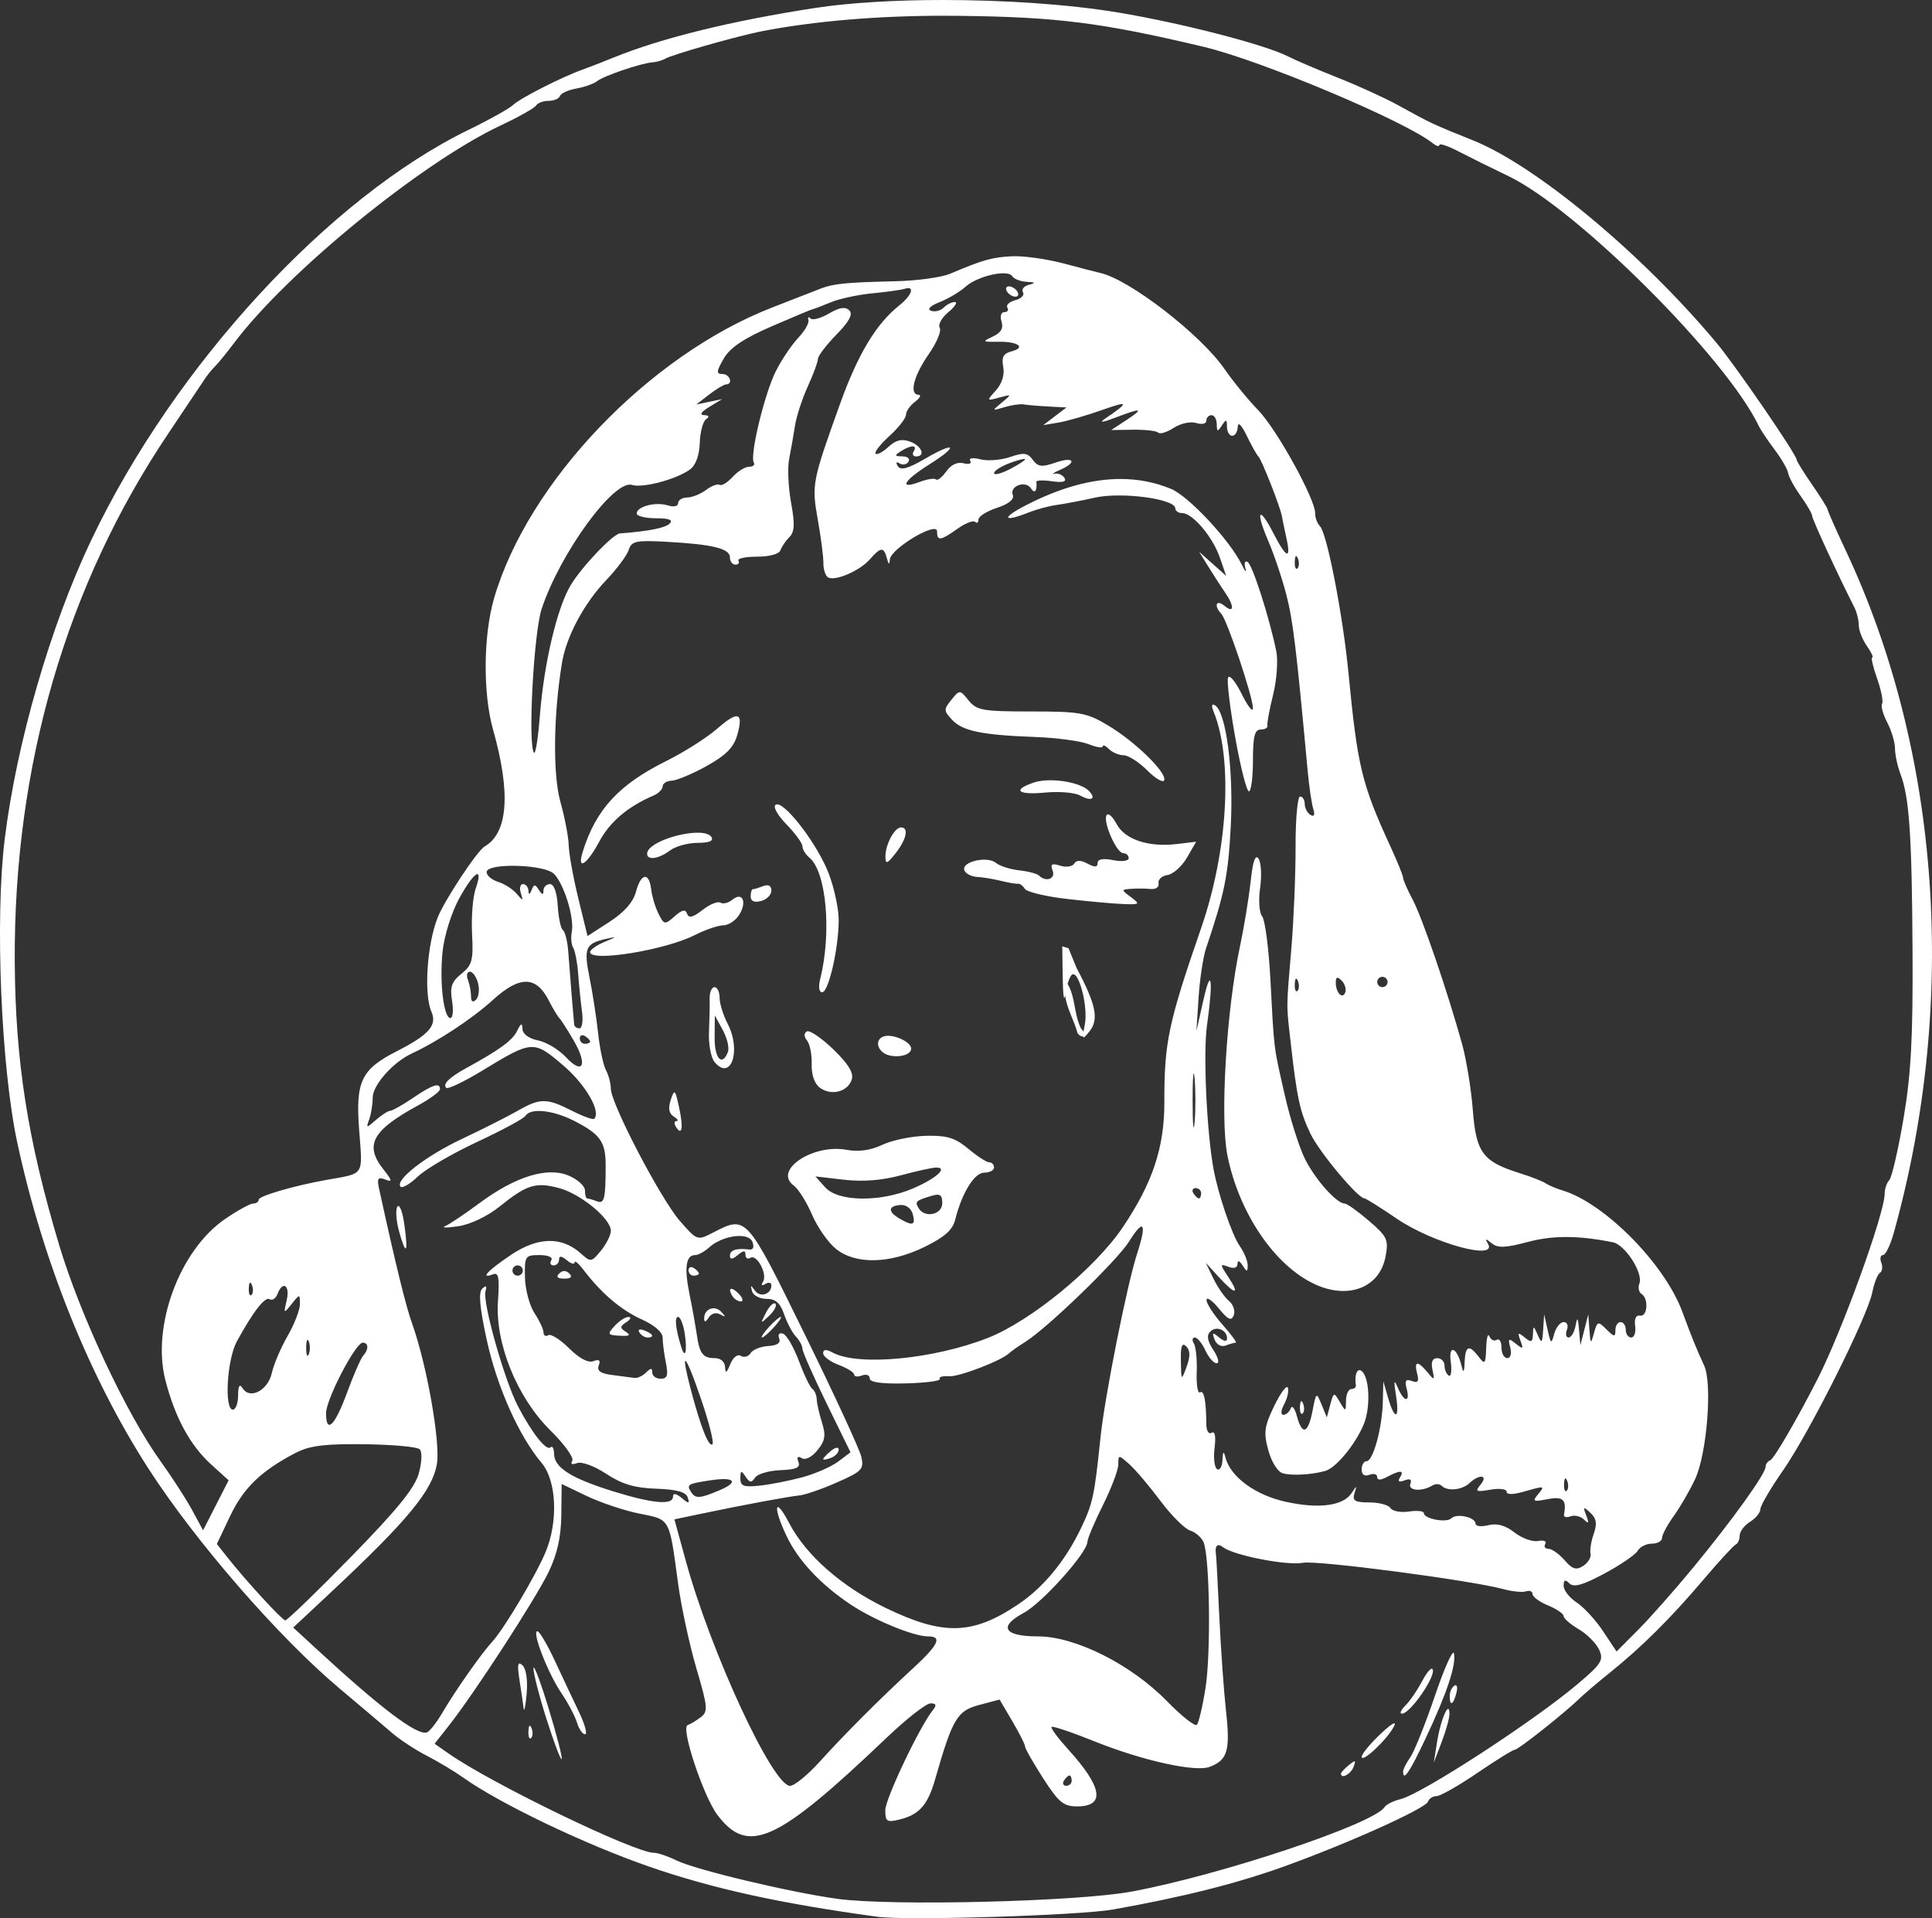 <?xml version="1.0" encoding="UTF-8" standalone="no"?>
<svg
   xmlns:dc="http://purl.org/dc/elements/1.1/"
   xmlns:cc="http://creativecommons.org/ns#"
   xmlns:rdf="http://www.w3.org/1999/02/22-rdf-syntax-ns#"
   xmlns:svg="http://www.w3.org/2000/svg"
   xmlns="http://www.w3.org/2000/svg"
   version="1.1"
   id="svg11574"
   viewBox="0 0 1324.537 1315.12"
   height="371.156mm"
   width="373.814mm">
  <rect x="0" y="0" width="1324.537" height="1315.12" fill="#333333" stroke="none"/>
  <defs
     id="defs11576" />
  <g
     transform="translate(1900.683,399.428)"
     id="layer1">
    <path
       id="path12133"
       d="m -1254.147,-399.428 c -32.588,0.007 -63.743,1.788 -87.522,5.438 -57.3,8.793 -105.643,20.683 -138.451,34.051 -7.81,3.182 -17.394,6.909 -21.299,8.283 -13.611,4.788 -42.636,19.549 -47.43,24.121 -2.656,2.533 -16.234,10.141 -30.174,16.908 -95.916,46.561 -202.012,161.78 -258.984,281.256 -28.035,58.792 -51.368,139.421 -59.486,205.557 -6.689,54.494 -2.423,156.378 8.711,208.025 17.548,81.398 49.473,160.657 90.012,223.467 32.3,50.046 89.098,115.39 130.772,150.445 14.816,12.464 31.201,26.334 36.41,30.824 5.209,4.49 15.86,11.455 23.67,15.477 7.81,4.022 18.92,10.681 24.689,14.799 25.036,17.87 83.569,45.887 127.961,61.248 43.536,15.065 89.675,25.185 156.199,34.262 20.225,2.76 138.521,-0.901 161.525,-4.998 47.943,-8.539 84.838,-17.828 117.314,-29.535 44.209,-15.937 96.996,-39.735 98.572,-44.441 0.69,-2.062 3.332,-3.748 5.871,-3.748 2.539,0 15.115,-7.155 27.947,-15.898 12.832,-8.744 24.378,-15.896 25.658,-15.896 2.368,0 34.224,-25.227 44.406,-35.166 3.078,-3.004 12.509,-11.026 20.959,-17.826 21.781,-17.529 41.445,-37.08 63.953,-63.59 10.723,-12.63 20.704,-23.493 22.182,-24.141 1.477,-0.648 2.688,-3.416 2.688,-6.152 0,-2.736 3.195,-6.96 7.1,-9.387 3.905,-2.427 7.1,-6.339 7.1,-8.693 0,-2.354 6.979,-14.292 15.51,-26.529 18.086,-25.943 57.872,-105.322 61.211,-122.123 1.263,-6.355 3.617,-12.368 5.232,-13.361 1.615,-0.993 2.038,-4.138 0.938,-6.99 -1.1,-2.852 -0.581,-5.188 1.154,-5.188 1.735,0 5.042,-6.756 7.348,-15.014 44.221,-158.353 32.149,-329.874 -32.953,-468.217 -6.76,-14.364 -12.289,-26.88 -12.289,-27.814 0,-0.934 -4.793,-8.631 -10.65,-17.104 -5.857,-8.472 -10.65,-16.197 -10.65,-17.166 0,-3.412 -41.724,-64.277 -54.832,-79.984 -50.909,-61.009 -123.763,-121.621 -167.043,-138.975 -27.53,-11.038 -28.744,-11.607 -51.475,-24.152 -8.786,-4.849 -27.157,-13.242 -40.824,-18.648 -13.668,-5.407 -29.204,-12.047 -34.523,-14.756 -15.917,-8.106 -72.811,-22.811 -116.353,-30.076 -33.99,-5.671 -78.254,-8.599 -120.152,-8.59 z m 2.197,10.809 c 3.126,0.004 6.265,0.024 9.418,0.061 66.635,0.782 97.149,4.655 166.809,21.168 39.589,9.385 138.179,50.872 157.393,66.232 2.441,1.951 4.438,2.457 4.438,1.123 0,-1.334 5.991,0.691 13.312,4.498 7.322,3.808 22.651,11.401 34.064,16.873 46.901,22.486 149.13,124.428 171.436,170.957 1.397,2.915 6.381,10.388 11.076,16.607 4.696,6.22 8.849,13.426 9.23,16.012 0.382,2.586 4.247,9.665 8.588,15.732 4.341,6.067 7.893,12.23 7.893,13.695 0,2.235 17.875,40.952 28.824,62.436 1.72,3.374 3.125,8.983 3.125,12.463 0,3.48 2.488,9.859 5.527,14.178 3.04,4.318 4.707,7.852 3.707,7.852 -1,0 0.495,6.529 3.324,14.508 2.829,7.979 4.365,15.763 3.412,17.297 -0.952,1.534 0.646,7.326 3.553,12.871 2.906,5.546 5.305,13.556 5.305,17.801 0.012,4.245 1.683,12.066 3.713,17.379 6.106,15.982 7.874,41.81 8.314,121.514 0.328,59.278 -1.029,84.486 -6.182,114.814 -3.631,21.373 -8.026,40.371 -9.764,42.217 -1.738,1.846 -3.16,6.037 -3.16,9.312 0,13.46 -29.141,93.995 -45.91,126.875 -14.24,27.922 -29.994,54.978 -32.57,55.936 -1.742,0.648 -3.168,2.65 -3.168,4.451 0,4.776 -22.5,36.13 -49.197,68.559 -12.797,15.544 -29.949,34.967 -38.115,43.162 l -14.848,14.9 -9.264,-13.932 c -5.095,-7.662 -13.26,-16.536 -18.145,-19.721 -4.885,-3.185 -8.883,-8.311 -8.883,-11.391 0,-4.138 1.039,-4.566 3.982,-1.637 2.943,2.929 9.196,1.168 23.963,-6.75 10.989,-5.893 21.257,-12.924 22.818,-15.623 1.561,-2.699 5.956,-4.906 9.764,-4.906 3.808,0 6.924,-1.742 6.924,-3.871 0,-2.129 3.593,-8.865 7.986,-14.969 4.393,-6.104 10.986,-17.478 14.65,-25.275 8.151,-17.344 12.011,-65.66 6.232,-78.008 -4.776,-10.206 -8.784,-20.084 -14.951,-36.852 -12.008,-32.648 -53.038,-74.284 -81.891,-83.1 -4.594,-1.404 -9.95,-3.66 -11.902,-5.016 -1.952,-1.355 -9.94,-4.47 -17.75,-6.922 -25.308,-7.946 -29.849,-14.07 -32.086,-43.275 -1.094,-14.279 -4.419,-34.704 -7.391,-45.391 -10.123,-36.399 -27.284,-86.523 -33.85,-98.865 -3.602,-6.772 -6.549,-13.485 -6.549,-14.918 0,-1.433 -3.858,-10.996 -8.57,-21.25 -19.845,-43.178 -22.637,-54.707 -28.898,-119.326 -3.854,-39.777 -14.718,-95.682 -19.533,-100.508 -1.842,-1.846 -3.33,-5.82 -3.295,-8.832 0.096,-9.781 -26.344,-57.643 -39.104,-70.787 -6.834,-7.04 -17.219,-19.738 -23.076,-28.217 -16.342,-23.655 -65.329,-61.493 -85.199,-65.809 -1.952,-0.424 -13.135,-3.327 -24.85,-6.451 -11.715,-3.124 -27.69,-5.37 -35.5,-4.992 -13.727,0.664 -19.89,2.399 -42.602,12.002 -5.857,2.477 -22.63,4.784 -37.273,5.125 -33.976,0.792 -42.724,1.653 -51.477,5.072 -3.905,1.526 -18.878,7.362 -33.275,12.971 -84.452,32.901 -167.22,119.418 -190.508,199.135 -7.453,25.513 -7.793,65.272 -0.771,90.15 12.272,43.482 10.311,70.884 -5.738,80.195 -5.147,2.986 -27.485,36.783 -32.223,48.752 -7.319,18.492 -9.568,52.46 -4.273,64.537 4.079,9.304 -1.648,15.829 -23.836,27.156 -24.348,12.43 -28.232,20.582 -25.713,53.961 2.423,32.106 4.174,29.463 -22.686,34.262 -21.824,3.899 -46.15,10.992 -46.15,13.455 0,1.483 -1.71,2.697 -3.799,2.697 -2.089,0 -10.754,4.763 -19.256,10.584 -31.186,21.352 -50.475,73.406 -40.951,110.512 6.536,25.464 16.971,44.722 31.26,57.686 l 12.098,10.977 -8.752,17.139 -8.752,17.137 -7.592,-13.982 c -4.175,-7.691 -13.893,-22.727 -21.596,-33.414 -23.375,-32.43 -55.095,-100.101 -69.549,-148.375 -21.554,-71.988 -30.021,-126.136 -30.385,-194.303 -0.715,-134.134 35.32,-257.951 105.375,-362.062 11.59,-17.225 22.671,-33.784 24.623,-36.797 1.952,-3.013 5.239,-7.106 7.303,-9.094 2.064,-1.988 7.934,-9.178 13.045,-15.979 36.503,-48.57 128.673,-123.774 182.887,-149.223 12.201,-5.727 23.078,-11.854 24.172,-13.615 1.094,-1.761 4.955,-3.201 8.582,-3.201 3.627,0 7.128,-1.497 7.779,-3.326 0.651,-1.829 5.713,-4.133 11.252,-5.121 5.539,-0.988 11.93,-3.257 14.201,-5.045 4.698,-3.698 29.807,-12.242 37.916,-12.9 2.963,-0.241 6.957,-1.384 8.875,-2.541 4.515,-2.722 49.537,-15.537 65.613,-18.676 36.41,-7.108 80.104,-10.795 126.994,-10.74 z m 38.156,176.564 c 3.475,-0.124 6.144,0.478 7.098,2.014 1.167,1.879 5.623,3.603 9.9,3.828 6.072,0.32 6.405,0.765 1.522,2.033 -3.441,0.893 -5.277,3.2 -4.08,5.127 1.196,1.927 -1.163,4.372 -5.242,5.434 -4.08,1.062 -6.542,3.338 -5.473,5.061 1.069,1.722 0.146,3.131 -2.053,3.131 -2.266,0 -3.101,2.815 -1.926,6.5 1.441,4.52 -0.379,7.64 -5.975,10.244 -7.509,3.494 -7.273,3.733 3.541,3.561 13.767,-0.219 19.539,3.915 9.215,6.602 -5.521,1.437 -6.883,4.004 -5.619,10.582 1.039,5.409 -0.841,11.482 -4.982,16.098 -6.584,7.338 -6.562,7.387 2.225,4.992 8.691,-2.369 8.728,-2.298 1.775,3.428 -6.944,5.719 -6.905,5.79 1.775,3.162 4.881,-1.478 10.872,-2.331 13.312,-1.896 2.441,0.435 10.019,1.081 16.842,1.438 l 12.404,0.648 -7.967,6.057 -7.967,6.059 10.65,-1.799 c 5.857,-0.989 19.435,-4.924 30.174,-8.746 18.066,-6.429 18.296,-5.202 1.195,6.377 -3.928,2.659 -1.054,2.309 7.227,-0.883 18.308,-7.056 20.331,-6.647 7.793,1.578 l -10.412,6.83 15.02,-0.207 c 8.261,-0.113 16.014,0.784 17.229,1.992 1.214,1.209 6.003,-0.279 10.641,-3.303 4.687,-3.056 11.514,-4.525 15.371,-3.307 3.926,1.24 6.938,0.556 6.938,-1.578 0,-2.074 1.598,-3.771 3.551,-3.771 1.952,0 3.568,2.781 3.603,6.182 0.046,5.283 0.555,5.411 3.496,0.883 2.941,-4.529 3.45,-4.399 3.496,0.885 0.03,3.4 1.651,6.182 3.603,6.182 1.952,-1e-5 3.653,-2.781 3.777,-6.182 0.136,-3.697 2.63,-1.212 6.205,6.182 3.288,6.801 6.864,13.159 7.943,14.131 2.179,1.96 15.09,34.804 16.146,41.072 0.368,2.188 1.768,8.944 3.107,15.014 3.344,15.151 -0.104,13.828 -8.955,-3.438 -9.931,-19.371 -12.485,-15.511 -3.516,5.312 3.925,9.112 9.484,25.632 12.354,36.711 4.591,17.725 6.86,36.448 14.652,120.826 0.987,10.687 2.706,22.413 3.82,26.057 1.317,4.307 0.651,5.779 -1.904,4.207 -2.162,-1.329 -3.93,-4.708 -3.93,-7.508 0,-2.8 -1.429,-5.092 -3.174,-5.092 -1.745,0 -3.143,15.501 -3.1,34.445 0.041,18.944 -1.259,50.341 -2.889,69.771 -3.566,42.507 -3.537,37.286 -0.361,65.355 4.22,37.289 6.264,46.631 13.488,61.678 6.054,12.609 32.543,44.307 37.027,44.307 0.928,0 10.93,6.277 22.227,13.951 24.846,16.877 69.642,29.066 62.334,16.961 -2.104,-3.485 -1.546,-3.514 2.648,-0.139 4.184,3.368 9.428,3.179 24.645,-0.885 17.302,-4.62 34.673,-4.564 58.414,0.188 8.447,1.69 20.939,21.126 18.18,28.283 -1.061,2.752 -0.402,5.943 1.465,7.092 5.023,3.089 4.124,15.946 -1.043,14.918 -2.739,-0.545 -4.012,2.16 -3.326,7.066 0.611,4.372 -0.587,7.949 -2.662,7.949 -2.075,0 -3.773,-2.386 -3.773,-5.301 0,-2.915 -1.598,-5.299 -3.551,-5.299 -1.952,0 -3.549,2.499 -3.549,5.553 0,4.834 -0.793,4.763 -6.133,-0.551 -5.809,-5.78 -6.256,-5.655 -8.52,2.396 -2.256,8.023 -2.433,7.906 -3.164,-2.1 l -0.775,-10.598 -2.709,10.598 -2.711,10.6 -0.902,-10.6 c -0.742,-8.706 -1.178,-9.178 -2.441,-2.648 -0.846,4.372 -2.975,7.949 -4.73,7.949 -1.755,0 -2.272,-2.386 -1.148,-5.301 1.124,-2.915 0.126,-5.299 -2.219,-5.299 -2.344,0 -5.25,3.577 -6.457,7.949 -2.038,7.386 -2.362,7.197 -4.572,-2.65 l -2.379,-10.598 -0.67,10.598 c -0.583,9.235 -1.061,9.69 -3.719,3.533 -2.839,-6.575 -3.07,-6.606 -3.301,-0.451 -0.208,5.518 -1.147,5.875 -5.656,2.15 -4.59,-3.791 -5.025,-3.457 -2.885,2.217 2.183,5.785 1.755,6.063 -3.189,2.064 -4.954,-4.006 -5.458,-3.655 -3.801,2.65 1.085,4.13 0.198,7.268 -2.055,7.268 -2.18,0 -3.965,-3.275 -3.965,-7.275 0,-4.001 -1.46,-6.376 -3.246,-5.277 -1.786,1.098 -4.056,10e-4 -5.045,-2.439 -0.989,-2.441 -1.975,1.125 -2.191,7.926 -0.351,11.058 -0.892,11.711 -5.109,6.182 -6.61,-8.666 -9.193,-7.722 -9.67,3.533 -0.311,7.343 -0.828,7.99 -2.119,2.65 -3.098,-12.818 -9.078,-15.111 -7.398,-2.836 0.85,6.212 0.236,10.489 -1.363,9.506 -1.599,-0.984 -2.906,-4.079 -2.906,-6.879 0,-2.8 -2.246,-5.09 -4.992,-5.09 -3.322,0 -4.42,2.667 -3.287,7.947 1.582,7.37 1.335,7.5 -3.387,1.768 -6.733,-8.174 -9.401,-7.822 -7.1,0.936 1.409,5.36 0.514,6.599 -3.623,5.02 -4.176,-1.595 -5.031,-0.336 -3.564,5.246 2.582,9.827 -1.808,9.389 -6.055,-0.604 -2.628,-6.185 -2.908,-5.01 -1.264,5.299 2.595,16.28 -0.82,17.407 -5.357,1.768 l -3.33,-11.482 -0.342,14.131 c -0.429,17.82 -6.669,40.627 -11.117,40.627 -1.861,0 -3.383,2.555 -3.383,5.678 0,3.595 1.952,4.93 5.324,3.643 2.929,-1.118 5.324,-0.437 5.324,1.514 0,2.335 2.346,2.297 6.867,-0.111 8.988,-4.787 11.906,-4.628 8.736,0.477 -1.71,2.753 -0.654,3.402 3.16,1.945 3.777,-1.443 5.13,-0.642 3.975,2.354 -1.833,4.754 7.948,5.544 14.992,1.211 2.134,-1.312 5.014,-1.257 6.4,0.123 3.983,3.964 14.006,3.011 19.137,-1.818 6.823,-6.423 13.115,-5.568 7.609,1.033 -3.971,4.762 -3.131,5.2 6.666,3.482 6.165,-1.081 11.207,-0.464 11.207,1.371 0,2.083 4.327,2.103 11.516,0.051 14.888,-4.249 14.99,-4.229 9.787,2.01 -3.814,4.573 -2.902,4.996 6.666,3.092 10.694,-2.128 13.253,0.258 11.357,10.592 -0.311,1.696 1.702,2.218 4.473,1.16 2.771,-1.058 6.924,-0.062 9.23,2.215 3.217,3.177 3.573,2.524 1.531,-2.809 -2.36,-6.164 -2.036,-6.371 2.863,-1.816 4.152,3.859 4.719,7.435 2.281,14.393 -1.783,5.091 -2.767,11.222 -2.186,13.625 0.581,2.403 -1.657,6.147 -4.973,8.322 -4.833,3.17 -7.382,2.404 -12.842,-3.861 -3.747,-4.299 -8.716,-7.816 -11.043,-7.816 -2.325,0 -3.294,-1.506 -2.15,-3.348 1.144,-1.842 -1.08,-2.742 -4.939,-2.002 -3.86,0.74 -11.146,-1.886 -16.191,-5.836 -6.252,-4.894 -11.963,-6.486 -17.928,-4.996 -4.814,1.202 -8.752,0.751 -8.752,-1.002 0,-4.465 -12.962,-7.364 -16.625,-3.719 -3.346,3.33 -18.875,0.346 -18.875,-3.627 0,-1.38 -4.604,-1.835 -10.23,-1.014 -5.626,0.822 -11.312,-0.249 -12.635,-2.379 -1.322,-2.13 -7.851,-3.873 -14.508,-3.873 -9.896,1e-5 -11.751,-1.127 -10.172,-6.182 1.769,-5.662 1.608,-5.685 -1.908,-0.275 -5.757,8.856 -22.553,11.063 -45.42,5.971 -20.779,-4.627 -37.655,-17.048 -41.096,-30.246 -1.273,-4.885 -1.754,-4.468 -2.07,1.797 -0.227,4.486 -1.885,7.249 -3.688,6.141 -1.802,-1.109 -2.573,-7.673 -1.711,-14.588 0.988,-7.928 0.241,-11.756 -2.023,-10.363 -2.02,1.242 -3.613,-1.353 -3.648,-5.934 -0.112,-16.184 -1.567,-23.489 -4.34,-21.783 -1.554,0.956 -2.561,-5.269 -2.234,-13.834 0.326,-8.565 -0.551,-17.414 -1.947,-19.662 -1.396,-2.249 -1.102,-4.088 0.652,-4.088 1.754,0 5.008,3.974 7.232,8.832 2.224,4.858 5.713,8.832 7.752,8.832 2.039,0 1.038,-4.056 -2.227,-9.014 -4.186,-6.357 -4.824,-10.119 -2.166,-12.764 4.171,-4.151 11.486,-1.123 11.486,4.754 0,2.344 -2.033,2.077 -5.406,-0.709 -4.539,-3.749 -5.035,-3.502 -3.092,1.537 1.317,3.415 4.538,5.154 7.473,4.033 2.836,-1.083 5.989,-1.971 7.008,-1.971 1.019,0 -3.104,-5.618 -9.164,-12.486 -6.059,-6.868 -10.962,-14.42 -10.891,-16.781 0.07,-2.361 3.837,0.221 8.373,5.738 6.502,7.91 8.684,8.898 10.312,4.674 1.136,-2.946 -0.342,-7.344 -3.283,-9.773 -2.942,-2.429 -7.723,-9.301 -10.627,-15.271 l -5.281,-10.857 8.895,9.717 c 11.359,12.408 14.777,12.495 6.662,0.17 -5.944,-9.028 -5.949,-9.418 -0.082,-7.178 3.805,1.453 6.223,0.705 6.258,-1.936 0.034,-2.723 1.32,-2.357 3.496,0.994 3.044,4.688 3.446,4.676 3.496,-0.098 0.03,-2.968 -2.425,-8.918 -5.455,-13.223 -5.42,-7.7 -15.125,-36.486 -18.141,-53.803 -4.59,-26.368 -6.917,-78.663 -4.32,-97.15 4.434,-31.573 3.019,-41.84 -2.436,-17.664 l -4.783,21.197 1.492,-22.963 c 0.82,-12.63 3.1,-27.733 5.066,-33.562 12.792,-37.926 15.213,-49.87 16.992,-83.836 2.009,-38.339 -3.174,-78.213 -10.773,-82.887 -2.333,-1.435 -2.661,0.192 -0.91,4.52 13.288,32.848 9.668,95.303 -8.586,148.072 -22.527,65.125 -25.353,78.485 -25.264,119.43 0.069,31.063 -8.056,55.492 -28.568,85.898 -18.985,28.143 -63.093,64.282 -92.562,75.842 -37.011,14.518 -88.555,19.414 -106.084,10.078 -4.731,-2.52 -6.715,-2.407 -6.715,0.387 10e-5,2.18 4.793,5.765 10.65,7.965 5.857,2.2 10.65,5.192 10.65,6.648 0,1.456 2.396,1.732 5.324,0.613 2.929,-1.118 5.326,-0.215 5.326,2.006 0,2.703 8.186,3.832 24.752,3.416 13.614,-0.342 24.072,-1.717 23.24,-3.057 -0.832,-1.34 2.006,-2.157 6.309,-1.812 6.848,0.547 36.676,-10.97 41.549,-16.043 0.976,-1.016 5.906,-4.459 10.955,-7.65 15.336,-9.693 63.024,-55.872 71.059,-68.809 10.012,-16.121 12.296,-12.654 5.473,8.307 -6.961,21.386 -22.298,98.445 -25.182,126.525 -4.028,39.218 -5.246,44.926 -13.088,61.352 -10.921,22.873 -25.765,40.918 -43.408,52.768 -31.206,20.958 -51.264,21.472 -90.805,2.322 -30.078,-14.567 -54.52,-36.039 -66.017,-57.996 -9.964,-19.029 -11.554,-11.73 -1.889,8.678 7.948,16.783 23.156,33.071 43.797,46.91 16.033,10.75 43.268,21.979 53.31,21.979 9.858,0 7.141,5.711 -10.412,21.885 -22.988,21.181 -46.53,44.748 -64.049,64.115 l 0,0 c -8.184,9.048 -17.286,16.449 -20.227,16.449 -11.847,0 -54.202,-91.374 -71.412,-154.057 l -7.865,-28.645 19.916,-4.172 c 27.843,-5.834 57.665,-11.377 66.068,-12.279 3.905,-0.419 15.47,-4.457 25.699,-8.973 16.972,-7.492 18.41,-9.025 16.451,-17.508 -1.181,-5.113 -18.722,-43.078 -38.982,-84.367 -39.94,-81.396 -39.693,-81.121 -62.486,-69.391 -11.032,5.677 -11.048,5.673 -22.947,-7.947 -13.159,-15.062 -47.311,-80.517 -47.311,-90.676 0,-3.542 -1.492,-9.215 -3.316,-12.607 -1.825,-3.393 -4.253,-14.814 -5.394,-25.381 -1.141,-10.566 -3.79,-27.728 -5.887,-38.137 -4.078,-20.244 -2.801,-23.302 11.049,-26.471 8.076,-1.847 7.995,-1.663 -0.889,2.051 -5.369,2.245 -9.762,5.366 -9.762,6.934 0,7.005 51.372,-1.316 71.633,-11.602 7.306,-3.709 16.159,-6.744 19.672,-6.744 3.513,0 8.422,-3.244 10.91,-7.209 5.564,-8.865 2.238,-16.093 -4.75,-10.322 -2.67,2.205 -6.334,3.099 -8.143,1.986 -1.808,-1.112 -7.333,1.143 -12.277,5.014 -6.505,5.092 -9.421,5.811 -10.549,2.602 -1.148,-3.266 -3.411,-2.803 -8.576,1.752 -6.731,5.936 -7.177,5.863 -11.02,-1.768 -2.203,-4.374 -4.472,-11.928 -5.041,-16.785 -1.416,-12.08 -7.09,-11.114 -10.447,1.779 -1.816,6.975 -7.976,13.985 -17.975,20.455 l -15.213,9.844 -6.293,-25.754 c -3.461,-14.165 -6.424,-30.523 -6.584,-36.352 -0.159,-5.829 -2.736,-19.301 -5.727,-29.938 -5.274,-18.754 -4.784,-59.737 1.141,-95.477 2.974,-17.938 15.189,-40.722 30.316,-56.547 7.257,-7.592 14.181,-16.892 15.385,-20.668 1.938,-6.075 4.911,-6.717 25.834,-5.58 31.668,1.721 43.553,4.628 43.553,10.654 0,2.76 1.692,5.018 3.76,5.018 2.064,0 2.997,-1.227 2.064,-2.729 -0.933,-1.501 4.843,-2.73 12.834,-2.73 8.438,0 15.146,-1.844 16.002,-4.398 0.81,-2.419 3.561,-6.476 6.111,-9.014 3.572,-3.555 3.838,-8.981 1.162,-23.633 -1.91,-10.46 -2.518,-23.856 -1.35,-29.768 1.168,-5.911 2.961,-16.139 3.984,-22.727 1.023,-6.588 4.992,-18.82 8.82,-27.184 3.829,-8.364 6.961,-16.855 6.961,-18.869 0,-2.014 5.681,-9.484 12.625,-16.6 8.936,-9.159 11.519,-14.037 8.84,-16.703 -2.679,-2.666 -6.738,-2.029 -13.9,2.182 -5.564,3.271 -11.275,4.797 -12.688,3.391 -1.421,-1.406 -2.036,-0.936 -1.385,1.045 0.651,1.981 -2.542,7.543 -7.094,12.363 -4.552,4.82 -11.454,15.122 -15.338,22.895 -7.726,15.463 -17.928,57.81 -15.045,62.451 0.993,1.598 -0.438,2.906 -3.18,2.906 -2.741,0 -7.841,3.142 -11.334,6.982 -3.492,3.84 -7.499,6.276 -8.902,5.412 -1.404,-0.863 -5.585,0.713 -9.289,3.504 -3.704,2.79 -9.53,5.124 -12.947,5.186 -3.417,0.062 -6.213,1.809 -6.213,3.883 0,2.163 -3.027,2.814 -7.1,1.527 -8.284,-2.617 -21.301,0.769 -21.301,5.539 0,1.812 5.911,3.293 13.135,3.293 9.035,0 11.991,1.141 9.469,3.65 -3.008,2.993 -14.3,5.225 -34.133,6.746 -4.779,0.366 -26.181,22.892 -33.76,35.531 -9.317,15.538 -18.303,53.579 -21.084,89.262 -1.176,15.092 -2.961,26.622 -3.965,25.623 -4.42,-4.399 -0.323,-82.169 5.205,-98.787 12.729,-38.27 49.574,-88.781 61.916,-84.883 7.383,2.332 30.402,-3.799 39.719,-10.578 3.949,-2.874 6.453,-9.647 6.74,-18.244 0.252,-7.521 2.208,-14.844 4.346,-16.271 2.518,-1.681 2.012,-2.657 -1.438,-2.773 -3.315,-0.112 -1.974,-2.218 3.551,-5.576 l 8.875,-5.395 -8.875,1.846 -8.875,1.848 8.875,-6.846 c 4.881,-3.765 10.073,-6.881 11.537,-6.924 5.08,-0.15 2.635,-7.145 -2.498,-7.145 -4.314,0 -4.17,-1.722 0.887,-10.502 4.337,-7.531 13.58,-13.774 32.674,-22.07 14.644,-6.363 27.424,-11.707 28.4,-11.875 0.976,-0.168 6.566,-2.299 12.424,-4.734 5.857,-2.436 18.638,-5.195 28.4,-6.131 9.762,-0.936 19.747,-2.337 22.188,-3.113 7.228,-2.298 5.064,4.422 -3.658,11.359 -15.866,12.618 -28.331,33.303 -40.566,67.318 -19.258,53.54 -19.637,55.517 -15.32,79.732 2.147,12.043 3.868,25.394 3.822,29.67 -0.045,4.275 1.359,8.659 3.117,9.74 4.75,2.921 21.853,-4.424 28.762,-12.352 7.435,-8.531 9.555,-8.668 11.635,-0.748 1.175,4.474 1.737,4.711 2.035,0.857 0.575,-7.43 32.361,-26.403 32.361,-19.316 0,6.868 2.295,6.582 14.053,-1.75 5.403,-3.829 10.842,-5.947 12.086,-4.709 1.244,1.238 2.262,0.519 2.262,-1.598 0,-2.116 5.7,-5.719 12.668,-8.008 8.027,-2.636 12.012,-5.866 10.875,-8.814 -2.4,-6.225 8.828,-10.24 12.506,-4.473 2.514,3.943 4.278,1.742 3.637,-4.537 -0.113,-1.103 4.718,-1.287 10.734,-0.408 7.317,1.069 10.146,0.321 8.545,-2.256 -1.316,-2.119 -4.338,-3.44 -6.717,-2.938 -2.378,0.503 -0.729,-0.669 3.664,-2.604 12.143,-5.347 9.536,-9.389 -3.205,-4.969 -9.309,3.229 -11.914,2.904 -15.473,-1.939 -3.562,-4.847 -6.16,-5.172 -15.494,-1.934 -6.168,2.14 -15.316,2.867 -20.326,1.615 -5.39,-1.346 -8.26,-0.909 -7.031,1.07 1.147,1.846 -0.921,2.564 -4.613,1.604 -4.179,-1.088 -8.63,1.015 -11.861,5.605 -2.844,4.041 -6.003,6.519 -7.021,5.506 -1.018,-1.014 -6.067,-0.248 -11.219,1.701 -14.585,5.518 -11.037,-0.887 6.654,-12.016 20.548,-12.925 18.043,-16.13 -3.012,-3.852 -11.601,6.766 -16.664,8.146 -18.578,5.064 -1.605,-2.584 -1.128,-3.311 1.223,-1.865 2.119,1.303 4.858,0.754 6.084,-1.221 1.227,-1.975 -0.661,-3.616 -4.193,-3.645 -5.445,-0.046 -5.611,-0.575 -1.096,-3.479 6.952,-4.471 11.652,-4.471 8.875,0 -1.207,1.943 -0.503,3.533 1.565,3.533 6.81,0 3.917,-7.234 -4.068,-10.174 -5.644,-2.078 -9.78,-1.071 -14.828,3.609 -3.851,3.57 -7.826,5.669 -8.834,4.666 -1.008,-1.003 3.269,-6.462 9.504,-12.129 6.235,-5.667 11.336,-12.205 11.336,-14.529 0,-2.324 2.796,-6.337 6.213,-8.918 3.417,-2.581 4.484,-4.745 2.369,-4.807 -6.545,-0.191 -3.302,-13.014 7.053,-27.883 5.441,-7.813 8.819,-15.935 7.508,-18.047 -1.311,-2.111 1.333,-6.92 5.875,-10.688 4.531,-3.767 6.581,-6.902 4.531,-6.967 -2.05,-0.065 -5.505,1.651 -7.678,3.812 -2.172,2.163 -6.086,3.146 -8.697,2.188 -2.881,-1.057 -0.559,-3.39 5.902,-5.932 5.857,-2.304 13.845,-7.049 17.75,-10.545 5.739,-5.137 17.28,-8.93 24.924,-9.203 z m 4.83,8.965 c -1.952,0 -2.562,1.588 -1.355,3.531 1.207,1.943 3.792,3.533 5.744,3.533 1.952,0 2.562,-1.59 1.355,-3.533 -1.207,-1.943 -3.792,-3.531 -5.744,-3.531 z m 10.229,118.348 c 0.541,-0.04 0.842,0.027 0.842,0.215 0,0.753 -4.793,3.835 -10.65,6.85 -5.857,3.014 -10.65,4.198 -10.65,2.631 0,-1.567 4.793,-4.647 10.65,-6.848 4.393,-1.65 8.186,-2.729 9.809,-2.848 z m 66.582,13.711 c -20.133,-0.071 -42.048,6.014 -65.623,18.24 -16.674,8.648 -15.204,11.648 2.314,4.725 5.497,-2.172 14.16,-4.5 19.252,-5.172 5.092,-0.672 16.92,-2.931 26.285,-5.02 18.121,-4.041 54.98,0.87 54.98,7.326 0,1.805 2.119,3.283 4.707,3.283 7.157,0 20.902,16.184 25.809,30.387 l 4.377,12.67 -9.279,-8.281 -9.277,-8.281 6.576,10.6 c 3.617,5.829 8.728,13.734 11.357,17.566 6.387,9.309 6.076,14.398 -0.545,8.93 -5.681,-4.692 -7.47,-0.157 -2.16,5.475 4.015,4.258 21.684,56.989 21.684,64.699 0,3.179 -3.502,-1.256 -7.779,-9.855 -4.277,-8.599 -8.471,-13.567 -9.318,-11.039 -0.847,2.528 1.405,21.09 5.004,41.248 3.599,20.158 7.794,36.652 9.32,36.652 1.527,0 2.775,-9.539 2.775,-21.197 0,-16.486 1.183,-21.197 5.324,-21.197 2.929,0 5.001,-1.191 4.604,-2.648 -0.398,-1.457 1.341,-10.926 3.865,-21.041 2.526,-10.121 3.515,-23.625 2.199,-30.029 -4.754,-23.146 -16.284,-59.091 -19.609,-61.137 -1.902,-1.169 -2.587,0.716 -1.557,4.273 1.014,3.501 -0.113,2.391 -2.504,-2.467 -8.301,-16.861 -36.324,-46.869 -48.494,-51.93 -10.77,-4.478 -22.208,-6.737 -34.287,-6.779 z M -1012,-18.164 c 0.323,0.049 0.708,0.59 1.133,1.646 1.025,2.55 0.898,5.598 -0.281,6.771 -1.18,1.174 -2.018,-0.913 -1.865,-4.637 0.106,-2.572 0.476,-3.862 1.014,-3.781 z m -230.656,93.33 c -1.488,-0.059 -2.929,1.697 -5.793,5.209 -5.313,6.516 -5.276,7.548 0.478,13.695 7.238,7.732 20.303,10.429 57.178,11.801 14.644,0.545 31.017,2.752 36.387,4.902 5.369,2.151 9.764,2.835 9.764,1.523 0,-1.312 1.917,-0.476 4.26,1.855 2.343,2.332 6.87,4.238 10.059,4.238 3.189,0 10.458,4.659 16.152,10.354 5.695,5.694 10.932,8.736 11.639,6.76 1.867,-5.218 -19.948,-26.503 -38.527,-37.59 -14.642,-8.738 -19.137,-9.551 -52.707,-9.551 -33.15,0 -37.291,-0.727 -42.818,-7.518 -3.049,-3.746 -4.582,-5.621 -6.07,-5.68 z m -153.328,16.492 c -2.464,0.157 -6.791,3.053 -13.168,8.625 -6.984,6.102 -22.614,16.021 -34.733,22.041 -32.629,16.209 -48.28,33.223 -57.316,62.307 -4.111,13.231 2.826,8.92 11.371,-7.066 7.226,-13.517 19.683,-24.081 37.225,-31.566 3.417,-1.458 6.213,-4.291 6.213,-6.297 0,-2.006 2.794,-3.752 6.211,-3.881 3.417,-0.129 14.183,-4.647 23.924,-10.039 13.105,-7.255 18.551,-12.723 20.943,-21.023 2.587,-8.978 2.498,-13.302 -0.67,-13.1 z m 216.461,43.867 c -4.524,-0.079 -8.824,0.381 -12.158,1.494 -15.374,5.132 -11.422,8.755 7.568,6.939 9.532,-0.911 20.302,-0.003 23.934,2.02 7.751,4.317 11.437,2.246 5.867,-3.297 -4.22,-4.2 -15.258,-6.983 -25.211,-7.156 z m -188.141,16.545 c -0.467,-0.044 -0.873,0.032 -1.209,0.238 -2.047,1.259 1.117,7.035 7.371,13.457 6.027,6.188 10.959,12.968 10.959,15.066 0,2.098 2.137,5.58 4.748,7.736 11.692,9.656 15.392,51.646 7.359,83.496 -1.292,5.122 -0.697,8.834 1.414,8.834 4.403,0 11.328,-30.323 11.328,-49.596 0,-7.656 -3.075,-21.973 -6.834,-31.816 -7.3,-19.118 -28.131,-46.76 -35.137,-47.416 z m 226.441,6.832 c -0.328,0.03 -0.6,0.202 -0.805,0.531 -2.709,4.362 6.794,26.082 11.412,26.082 2.047,0 3.723,1.549 3.723,3.443 0,1.943 -4.643,2.522 -10.65,1.326 -6.937,-1.381 -10.65,-0.691 -10.65,1.979 0,2.961 -1.911,3.081 -6.885,0.432 -4.766,-2.54 -7.589,-2.534 -9.174,0.018 -1.259,2.027 -5.591,2.644 -9.627,1.369 -5.77,-1.822 -6.869,-1.098 -5.139,3.389 2.191,5.681 -4.617,8.12 -9.395,3.365 -1.294,-1.288 -7.404,-2.892 -13.578,-3.564 -6.175,-0.673 -13.349,-2.976 -15.943,-5.119 -5.91,-4.881 -23.569,-0.821 -21.631,4.973 0.788,2.357 4.676,4.456 8.637,4.664 3.961,0.208 11.408,1.428 16.551,2.713 5.143,1.285 10.378,2.169 11.633,1.969 1.255,-0.201 3.362,1.374 4.682,3.5 1.32,2.126 14.279,5.236 28.797,6.91 l 0,0.002 c 14.518,1.674 31.895,3.25 38.613,3.502 11.473,0.43 11.796,0.143 5.324,-4.729 -6.8,-5.119 -6.798,-5.195 0.209,-5.707 3.905,-0.286 9.932,-0.23 13.393,0.123 3.503,0.358 5.862,-1.381 5.324,-3.924 -0.531,-2.512 2.233,-5.062 6.144,-5.666 3.911,-0.604 9.93,-5.986 13.375,-11.959 l 6.264,-10.861 -13.375,1.592 c -19.38,2.306 -35.588,-3.133 -41.221,-13.832 -2.16,-4.102 -4.589,-6.649 -6.008,-6.52 z m -141.746,8.947 c -4.461,0 -10.794,11.894 -10.695,20.08 0.066,5.396 1.181,5.014 7.021,-2.416 7.49,-9.529 9.181,-17.664 3.674,-17.664 z m -139.002,3.637 c -13.124,-0.168 -35.072,7.313 -35.072,14.459 0,4.691 8.026,3.515 15.766,-2.311 3.79,-2.853 12.272,-5.188 18.848,-5.188 7.907,0 11.126,-1.338 9.504,-3.949 -1.274,-2.052 -4.67,-2.956 -9.045,-3.012 z m 382.762,16.836 c -1.573,0.219 -2.886,5.694 -4.117,16.939 -1.257,11.484 -4.498,31.212 -7.201,43.842 -9.354,43.702 -13.824,117.97 -8.649,143.705 7.96,39.58 32.411,75.552 60.01,88.287 22.973,10.601 44.366,2.244 48.35,-18.887 2.212,-11.736 1.279,-13.761 -11.355,-24.627 -7.572,-6.512 -15.054,-11.84 -16.625,-11.84 -5.419,0 -19.728,-15.939 -26.959,-30.029 -3.988,-7.772 -10.322,-27.644 -14.074,-44.16 -7.894,-34.746 -7.237,-29.465 -9.898,-79.486 -1.137,-21.373 -3.681,-40.833 -5.65,-43.244 -1.991,-2.438 -2.615,-11.065 -1.404,-19.432 1.197,-8.275 0.728,-17.287 -1.041,-20.027 -0.485,-0.751 -0.944,-1.102 -1.385,-1.041 z m -511.25,5.857 c 11.659,-0.163 25.801,1.775 29.539,5.492 6.878,6.84 14.086,30.129 12.254,39.596 -0.779,4.024 -0.346,9.04 0.961,11.145 1.307,2.104 2.845,10.222 3.418,18.039 0.573,7.817 1.751,19.38 2.619,25.695 0.868,6.315 0.082,11.48 -1.748,11.48 -1.83,0 -3.467,-1.191 -3.641,-2.648 -0.342,-2.885 -2.589,-30.615 -4.078,-50.342 -0.514,-6.801 -2.147,-13.264 -3.629,-14.361 -1.482,-1.097 -3.079,-8.64 -3.549,-16.762 -0.521,-8.993 -2.591,-14.775 -5.293,-14.785 -2.441,-0.01 -4.457,1.968 -4.492,4.396 -0.04,3.234 -0.876,3.128 -3.121,-0.398 -2.588,-4.066 -3.365,-4.066 -4.99,0 -1.366,3.419 -2.006,3.534 -2.205,0.398 -0.154,-2.429 -1.826,-4.416 -3.717,-4.416 -1.891,0 -2.561,2.783 -1.486,6.184 1.771,5.605 1.511,5.653 -2.787,0.514 -2.607,-3.118 -8.329,-6.802 -12.715,-8.188 -4.386,-1.385 -7.975,-4.397 -7.975,-6.695 -10e-5,-2.819 7.566,-4.217 16.635,-4.344 z m -23.098,5.736 c 1.527,-0.242 1.431,2.904 -1.012,9.879 -1.956,5.583 -3.071,19.494 -2.478,30.912 0.948,18.243 0.065,21.576 -7.283,27.492 -6.73,5.419 -7.986,9.036 -6.436,18.547 1.06,6.498 0.568,11.816 -1.09,11.816 -4.691,0 -7.59,-24.489 -5.404,-45.643 1.105,-10.687 6.103,-26.686 11.312,-36.211 5.782,-10.572 10.427,-16.482 12.391,-16.793 z m 198.482,7.623 c -0.694,0.033 -1.492,0.218 -2.385,0.559 -3.088,1.179 -6.283,2.145 -7.1,2.145 -0.817,0 -1.484,2.236 -1.484,4.969 0,3.229 2.485,4.322 7.1,3.121 3.905,-1.016 7.1,-4.217 7.1,-7.113 0,-2.512 -1.149,-3.779 -3.23,-3.68 z m 202.647,41.852 0.287,20.103 c 0.153,12.662 0.893,18.518 1.666,13.584 0.585,4.322 2.029,8.498 3.598,12.42 1.741,4.407 3.692,8.727 4.914,13.398 0.904,1.274 2.329,2.481 3.773,2.109 0.059,1.931 1.334,0.555 4.426,-3.301 6.587,-8.214 4.532,-18.311 -8.854,-43.51 l -5.516,-13.512 z m -406.109,17.377 c 1.934,0 4.448,3.548 5.588,7.887 1.14,4.338 0.527,9.425 -1.361,11.305 -2.211,2.201 -3.434,1.383 -3.434,-2.299 0,-3.144 -0.969,-8.231 -2.154,-11.305 -1.185,-3.073 -0.572,-5.588 1.361,-5.588 z m 413.826,1.77 c 4.465,0.589 9.978,22.979 7.756,34.453 l 0,0 c -0.387,2 -0.662,3.524 -0.875,4.824 -0.16,-0.25 -0.333,-0.478 -0.502,-0.65 -1.233,-1.021 -1.835,-2.707 -2.482,-4.273 -3.188,-8.213 -3.02,-17.803 -6.856,-25.709 -0.372,-0.484 -0.698,-1.389 -1.092,-2.062 0.846,-2.834 1.831,-5.123 2.711,-6.027 0.43,-0.442 0.88,-0.616 1.342,-0.555 z m 211.768,1.762 c 1.952,0 3.551,1.59 3.551,3.533 0,1.943 -1.598,3.533 -3.551,3.533 -1.952,0 -3.549,-1.59 -3.549,-3.533 0,-1.943 1.596,-3.533 3.549,-3.533 z m -30.811,0.641 c 0.627,-0.019 1.542,0.615 2.811,1.877 2.172,2.162 3.336,5.76 2.588,7.994 -1.764,5.267 -6.537,0.515 -6.537,-6.508 0,-2.237 0.332,-3.339 1.139,-3.363 z M -1012,271.521 c 0.323,0.049 0.708,0.592 1.133,1.648 1.025,2.55 0.898,5.598 -0.281,6.771 -1.18,1.174 -2.018,-0.913 -1.865,-4.637 0.106,-2.572 0.476,-3.864 1.014,-3.783 z m -528.016,2.154 c 6.176,0.04 11.143,4.262 15.469,12.668 2.958,5.748 6.249,11.247 7.312,12.219 1.064,0.972 5.474,7.85 9.803,15.285 9.852,16.924 6.475,24.136 -5.356,11.439 -4.791,-5.142 -13.379,-10.279 -19.084,-11.414 -6.195,-1.233 -10.471,-4.376 -10.613,-7.805 -0.188,-4.486 -0.998,-4.189 -3.707,1.352 -3.194,6.531 -11.94,12.907 -35.102,25.586 -11.402,6.242 -16.028,10.84 -13.467,13.389 1.119,1.114 12.287,-4.219 24.818,-11.852 34.232,-20.85 35.074,-20.902 55.473,-3.447 15.317,13.107 26.047,31.665 21.133,36.555 -0.807,0.803 -7.686,-1.696 -15.287,-5.553 -17.276,-8.765 -21.818,-8.756 -37.227,0.082 -6.803,3.902 -23.916,12.542 -38.031,19.197 -25.103,11.837 -46.484,28.504 -42.127,32.84 1.204,1.198 6.564,-1.995 11.914,-7.096 5.35,-5.1 23.639,-15.762 40.643,-23.691 17.003,-7.929 31.875,-15.961 33.047,-17.848 3.428,-5.52 18.69,-3.965 33.152,3.377 18.072,9.175 21.827,14.452 21.791,30.654 -0.047,23.361 -0.853,26.552 -6.189,24.514 -2.763,-1.055 -5.691,-1.918 -6.508,-1.918 -0.817,0 -1.484,-2.462 -1.484,-5.471 0,-3.008 -5.066,-7.588 -11.256,-10.178 -14.732,-6.164 -36.588,0.66 -61.52,19.207 -9.762,7.263 -20.147,14.204 -23.076,15.426 -2.929,1.222 1.065,1.283 8.875,0.135 8.347,-1.227 20.053,-6.795 28.4,-13.512 18.759,-15.094 24.805,-16.967 40.885,-12.658 14.836,3.976 35.441,20.995 35.441,29.273 0,2.891 -3.043,8.996 -6.762,13.566 -6.522,8.015 -7.009,8.085 -13.76,2.006 -13.124,-11.819 -29.459,-11.49 -48.006,0.967 -16.102,10.815 -21.624,16.876 -12.037,13.215 3.577,-1.366 4.307,2.789 3.188,18.189 -2.112,29.052 12.931,66.217 36.023,89 9.472,9.345 16.177,18.669 14.902,20.723 -1.419,2.284 -0.146,2.904 3.279,1.596 3.16,-1.207 11.882,2.002 20.035,7.371 10.784,7.102 19.453,9.68 34.248,10.184 13.919,0.474 20.327,2.232 21.551,5.916 1.492,4.49 0.894,4.547 -4.16,0.395 -3.837,-3.152 -5.902,-3.461 -5.902,-0.883 0,6.022 -13.93,4.782 -41.115,-3.662 -28.728,-8.923 -40.268,-16.243 -40.424,-25.639 -0.061,-3.724 -1.122,-5.765 -2.357,-4.535 -2.837,2.824 -12.606,-9.438 -22.369,-28.078 -9.269,-17.697 -24.512,-71.72 -22.279,-78.963 1.129,-3.662 0.448,-4.203 -2.201,-1.75 -2.73,2.529 -1.84,12.689 3.094,35.328 6.99,32.074 22.039,65.789 37.562,84.156 10.27,12.152 11.528,40.006 2.76,61.121 -6.617,15.935 -28.631,52.909 -36.688,61.619 -7.439,8.043 -25.143,33.269 -34.147,48.656 -4.008,6.85 -8.799,12.897 -10.649,13.438 -6.931,2.026 -31.534,-16.611 -75.805,-57.422 l -15.74,-14.51 26.02,-24.35 c 52.505,-49.138 69.45,-69.693 72.494,-87.939 2.458,-14.735 -6.978,-68.119 -16.971,-96.006 -4.412,-12.314 -11.181,-39.931 -22.721,-92.693 -1.522,-6.959 -0.744,-8.098 4.229,-6.199 5.13,1.959 4.932,0.856 -1.25,-6.965 -13.152,-16.639 -7.733,-26.648 23.719,-43.803 8.298,-4.526 15.088,-9.526 15.088,-11.111 0,-4.843 -4.866,-3.278 -18.514,5.951 -7.184,4.858 -14.217,8.832 -15.631,8.832 -1.414,0 -5.764,2.781 -9.666,6.182 -6.778,5.907 -6.988,5.894 -4.717,-0.289 1.308,-3.559 2.377,-10.251 2.377,-14.871 0,-8.559 13.803,-24.225 26.625,-30.217 18.348,-8.574 41.586,-23.915 55.836,-36.859 9.158,-8.319 16.541,-12.462 22.717,-12.422 z m 129.162,3.689 c -1.931,0 -3.42,3.577 -3.307,7.949 0.112,4.372 -0.095,14.714 -0.459,22.982 -0.364,8.268 1.364,17.461 3.84,20.43 11.204,13.435 18.503,-7.888 8.975,-26.223 -3.046,-5.862 -5.539,-13.916 -5.539,-17.898 0,-3.983 -1.579,-7.24 -3.51,-7.24 z m 0.244,19.43 5.451,10.008 c 2.998,5.504 4.58,12.26 3.518,15.014 l 0,0 c -3.967,10.289 -9.25,4.49 -9.111,-10.006 z m 63.467,10.812 c -0.162,0.02 -0.302,0.064 -0.416,0.135 -2.047,1.259 -1.979,3.666 0.178,6.252 1.929,2.313 3.356,9.562 3.168,16.109 -0.213,7.442 1.925,13.553 5.705,16.303 7.765,5.65 19.088,2.706 21.756,-5.658 1.463,-4.588 -2.284,-10.725 -12.699,-20.783 -7.62,-7.359 -15.258,-12.652 -17.691,-12.357 z m -154.482,2.742 c 0.567,-0.056 1.25,0.126 1.982,0.576 1.952,1.201 3.549,2.885 3.549,3.742 0,0.857 -1.596,1.559 -3.549,1.559 -1.952,0 -3.551,-1.684 -3.551,-3.742 0,-1.286 0.624,-2.042 1.568,-2.135 z m 209.098,0.395 c -0.923,0.05 -1.774,0.207 -2.51,0.488 -6.614,2.526 -3.772,11.185 4.258,12.973 7.391,1.645 14.785,-0.707 14.785,-4.701 0,-4.208 -10.069,-9.107 -16.533,-8.76 z m 210.246,25.807 c 0.178,0.064 0.378,1.199 0.588,3.521 0.747,8.258 0.747,21.77 0,30.027 -0.747,8.258 -1.359,1.502 -1.359,-15.014 0,-11.871 0.316,-18.699 0.771,-18.535 z m -356.02,13.004 c -0.684,-0.089 -1.403,1.722 -2.519,5.09 -1.897,5.721 -1.25,9.355 2.035,11.426 2.649,1.671 3.525,3.063 1.945,3.092 -1.58,0.03 -1.82,1.75 -0.533,3.822 4.278,6.888 5.328,1.005 2.312,-12.949 -1.537,-7.113 -2.36,-10.366 -3.24,-10.48 z m 175.158,29.709 c -0.834,0.003 -1.7,0.015 -2.6,0.035 -9.793,0.22 -23.287,2.988 -29.988,6.152 -8.1,3.825 -16.29,4.988 -24.436,3.467 -23.159,-4.323 -50.598,14.056 -36.404,24.385 3.177,2.312 8.867,11.378 12.645,20.148 3.778,8.771 11.239,19.368 16.58,23.549 13.598,10.644 36.69,10.076 60.441,-1.488 13.641,-6.642 19.311,-11.64 21.041,-18.549 4.642,-18.535 13.196,-32.418 19.975,-32.418 3.683,0 6.695,-1.59 6.695,-3.533 0,-1.943 -1.475,-3.533 -3.277,-3.533 -1.803,0 -8.269,-4.18 -14.371,-9.289 -8.411,-7.043 -13.796,-8.977 -26.301,-8.926 z m 4.221,21.791 c 8.533,-0.077 0.078,7.53 -15.982,14.381 -22.248,9.49 -51.131,9.123 -60.002,-0.764 l -6.762,-7.537 19.525,2.27 c 12.919,1.502 26.129,0.48 39.049,-3.02 10.739,-2.909 21.616,-5.305 24.172,-5.33 z m 177.969,14.088 c 2.067,0 3.76,1.59 3.76,3.533 0,1.943 -0.703,3.533 -1.564,3.533 -0.861,0 -2.553,-1.59 -3.76,-3.533 -1.207,-1.943 -0.503,-3.533 1.565,-3.533 z m -176.994,4.549 c 2.552,0.021 3.254,1.727 3.254,5.812 0,7.849 -11.831,10.443 -16.121,3.535 -2.82,-4.541 -2.126,-5.258 8.133,-8.396 2.031,-0.621 3.575,-0.96 4.734,-0.951 z m -24.758,7.025 c 3.654,0.057 6.82,2.586 7.805,6.336 2.004,7.626 0.025,8.281 -9.08,3.004 -8.127,-4.711 -7.899,-8.686 0.537,-9.318 0.247,-0.018 0.495,-0.025 0.738,-0.021 z m -344.998,0.67 c -0.191,0.038 -0.374,0.187 -0.545,0.453 -1.364,2.125 -0.825,9.825 1.197,17.111 4.784,17.244 6.39,14.942 3.543,-5.078 -1.088,-7.651 -2.856,-12.754 -4.195,-12.486 z m 234.781,20.602 c 3.985,0.17 7.09,1.468 8.086,4.051 1.359,3.525 0.519,5.562 -2.152,5.221 -8.688,-1.112 -13.256,0.35 -13.256,4.242 0,2.74 1.647,2.605 5.326,-0.434 3.968,-3.277 5.324,-3.333 5.324,-0.223 0,2.296 1.519,3.24 3.373,2.1 4.457,-2.741 11.859,11.268 8.668,16.406 -1.525,2.456 -0.901,3.03 1.611,1.484 2.254,-1.386 4.098,-0.931 4.098,1.012 1e-4,6.167 -7.758,8.58 -11.316,3.52 -2.813,-4.001 -3.162,-3.923 -1.953,0.432 0.809,2.915 5.279,5.299 9.93,5.299 6.223,0 9.417,2.799 12.09,10.598 1.999,5.829 5.64,12.7 8.092,15.268 2.452,2.568 4.459,6.3 4.459,8.295 0,1.995 7.415,18.795 16.477,37.334 l 16.475,33.707 -8.488,6.373 c -4.669,3.506 -15.677,8.326 -24.463,10.711 -8.786,2.385 -21.965,4.977 -29.287,5.76 -11.054,1.182 -13.306,0.331 -13.26,-5.02 0.046,-5.465 0.586,-5.639 3.551,-1.145 2.797,4.24 4.091,4.384 6.471,0.719 1.635,-2.519 9.444,-4.839 17.354,-5.152 10.994,-0.436 13.915,-1.781 12.398,-5.713 -1.298,-3.366 -0.514,-4.241 2.269,-2.529 2.498,1.537 6.952,-0.704 10.799,-5.432 5.259,-6.463 5.877,-10.167 3.141,-18.816 -1.874,-5.923 -3.509,-13.154 -3.633,-16.068 -0.124,-2.915 -1.472,-6.12 -2.994,-7.123 -1.522,-1.003 -5.674,-9.615 -9.226,-19.137 -3.553,-9.522 -8.458,-17.975 -10.899,-18.785 -2.551,-0.845 -3.666,0.535 -2.625,3.24 1.204,3.127 -1.339,4.891 -7.561,5.248 -5.156,0.296 -10.586,2.487 -12.065,4.869 -1.479,2.382 -4.48,3.23 -6.668,1.885 -2.295,-1.411 -5.37,1.013 -7.271,5.73 -2.463,6.113 -3.353,6.615 -3.52,1.992 -0.134,-3.688 -3.005,-6.182 -7.115,-6.182 -8.146,0 -10.445,-3.07 -12.355,-16.504 -0.782,-5.496 -3.006,-17.817 -4.943,-27.379 -3.694,-18.233 -2.456,-26.773 3.877,-26.773 2.078,0 6.405,-2.364 9.615,-5.256 5.839,-5.258 14.926,-8.108 21.568,-7.824 z m -137.891,13.08 c 5.955,0 9.364,1.488 8.094,3.533 -1.207,1.943 -0.501,3.533 1.567,3.533 2.067,0 3.76,-1.784 3.76,-3.965 0,-2.74 1.645,-2.607 5.324,0.432 2.929,2.419 5.324,3.085 5.324,1.48 0,-1.605 2.796,0.761 6.213,5.258 12.097,15.919 25.772,27.532 39.867,33.857 8.65,3.882 14.271,8.8 14.271,12.49 0,3.348 0.998,11.055 2.219,17.127 1.757,8.741 1.017,11.041 -3.551,11.041 -3.173,0 -5.769,-1.909 -5.769,-4.24 0,-3.297 -0.947,-3.297 -4.26,0 -2.343,2.332 -5.936,3.985 -7.986,3.674 -2.05,-0.311 -8.834,-1.199 -15.074,-1.975 -8.143,-1.012 -10.787,-2.859 -9.367,-6.541 1.382,-3.583 0.277,-4.48 -3.664,-2.975 -3.564,1.361 -9.705,-1.887 -16.668,-8.816 -6.064,-6.035 -12.489,-10.073 -14.277,-8.973 -1.788,1.1 -3.252,0.261 -3.252,-1.865 0,-2.126 -2.796,-8.109 -6.213,-13.297 -3.417,-5.187 -6.355,-16.26 -6.529,-24.605 -0.301,-14.458 0.169,-15.174 9.973,-15.174 z m -14.98,7.066 c 1.952,0 3.549,1.59 3.549,3.533 0,1.943 -1.596,3.531 -3.549,3.531 -1.952,0 -3.551,-1.588 -3.551,-3.531 0,-1.943 1.598,-3.533 3.551,-3.533 z m 118.719,1.189 c -0.945,0.093 -1.568,0.849 -1.568,2.135 0,2.058 1.596,3.74 3.549,3.74 1.953,0 3.551,-0.7 3.551,-1.557 0,-0.857 -1.598,-2.541 -3.551,-3.742 -0.732,-0.45 -1.414,-0.632 -1.98,-0.576 z m -86.77,2.695 c -1.175,0 -2.349,0.573 -3.498,1.717 -2.299,2.288 -1.1,3.482 3.498,3.482 4.598,0 5.799,-1.195 3.5,-3.482 -1.149,-1.144 -2.325,-1.717 -3.5,-1.717 z m -215.256,7.936 c 0.323,0.049 0.706,0.592 1.131,1.648 1.025,2.55 0.9,5.598 -0.279,6.771 -1.18,1.174 -2.018,-0.913 -1.865,-4.637 0.106,-2.572 0.476,-3.864 1.014,-3.783 z m 23.189,2.281 c 1.986,-0.004 3.206,3.657 1.787,9.744 -2.188,9.39 -2.074,9.48 3.371,2.65 5.633,-7.066 5.632,-7.066 5.703,0 0.038,3.886 -3.755,13.723 -8.432,21.861 -4.676,8.138 -9.56,19.592 -10.854,25.453 -2.625,11.893 -14.975,18.359 -19.998,10.471 -2.135,-3.353 -3.068,-1.875 -3.107,4.92 -0.03,5.343 -1.651,9.717 -3.603,9.717 -6.037,0 -4.009,-34.518 2.75,-46.822 11.414,-20.777 19.28,-30.868 22.514,-28.879 1.753,1.078 4.145,-0.525 5.316,-3.562 1.477,-3.83 3.194,-5.55 4.553,-5.553 z m 306.805,1.982 c -1.42,-0.123 -1.557,1.578 0.492,4.877 1.287,2.072 3.906,3.768 5.82,3.768 1.915,0 1.42,-2.223 -1.098,-4.941 -2.23,-2.408 -4.11,-3.608 -5.215,-3.703 z m 29.168,9.928 c -1.42,0.174 -3.682,2.676 -5.582,6.363 -4.065,7.888 -3.972,7.982 2.162,2.152 3.529,-3.354 5.444,-7.066 4.254,-8.25 -0.223,-0.222 -0.506,-0.306 -0.834,-0.266 z m -41.963,3.428 c -3.25,0.203 -6.092,2.847 -6.039,6.98 0.036,2.766 1.117,2.539 3.154,-0.662 1.835,-2.883 5.068,-3.752 7.932,-2.131 3.74,2.118 3.901,1.729 0.707,-1.713 -1.707,-1.84 -3.804,-2.597 -5.754,-2.475 z m -23.914,5.889 c 1.548,0 3.606,5.166 4.572,11.48 1.83,11.955 0.353,17.884 -2.326,9.338 -3.922,-12.511 -4.819,-20.818 -2.246,-20.818 z m 70.397,0 c -0.976,0 -4.667,3.178 -8.201,7.064 -3.534,3.886 -5.627,7.066 -4.65,7.066 0.976,0 4.667,-3.18 8.201,-7.066 3.534,-3.886 5.627,-7.064 4.65,-7.064 z m -104.387,0.053 c -2.138,-0.03 -6.417,2.729 -9.508,6.129 l 0,0 c -5.209,5.731 -4.949,6.221 3.545,6.725 6.655,0.394 7.799,-0.33 4.182,-2.648 -4.233,-2.713 -4.182,-3.715 0.344,-6.672 2.929,-1.913 3.577,-3.505 1.439,-3.533 z m 8.029,8.578 c -1.079,0.055 -1.346,0.756 -0.568,2.008 1.193,1.921 3.673,3.492 5.51,3.492 5.106,0 3.982,-2.532 -2.168,-4.881 -1.185,-0.452 -2.126,-0.652 -2.773,-0.619 z m -228.068,7.119 c 0.254,-0.056 0.544,0.27 0.852,1.029 0.985,2.429 0.985,6.403 0,8.832 -0.985,2.429 -1.791,0.442 -1.791,-4.416 0,-3.34 0.381,-5.321 0.939,-5.445 z m 37.818,1.912 c 4.1,0 4.244,4.576 0.283,9.01 -1.649,1.846 -6.635,13.292 -11.082,25.436 -8.28,22.615 -14.318,28.466 -14.318,13.875 0,-9.448 20.206,-48.32 25.117,-48.32 z m 562.756,1.426 c 0.496,-0.004 1.101,0.371 1.826,1.092 2.803,2.789 2.883,6.842 0.279,13.955 -3.63,9.913 -3.672,9.87 -3.949,-3.93 -0.154,-7.683 0.356,-11.104 1.844,-11.117 z m -341.44,11.049 c 1.14,0.393 4.938,9.44 10.779,26.547 5.365,15.711 8.838,29.476 7.719,30.59 -2.473,2.461 -8.14,-11.836 -14.889,-37.553 -3.553,-13.539 -4.615,-19.931 -3.609,-19.584 z m 462.141,6.354 c -2.235,-0.128 -3.48,4.424 -2.545,10.318 0.231,1.457 -1.176,2.648 -3.129,2.648 -1.952,0 -3.598,3.577 -3.658,7.949 -0.105,7.744 -0.216,7.766 -4.254,0.883 -4.01,-6.835 -4.222,-6.776 -6.512,1.768 l -2.367,8.832 -3.629,-8.832 c -3.555,-8.65 -3.684,-8.559 -6.201,4.416 -3.04,15.666 -7.104,17.008 -10.707,3.533 -1.429,-5.343 -3.332,-7.73 -4.231,-5.301 -0.898,2.429 -3.155,4.416 -5.014,4.416 -1.968,0 -1.748,-3.032 0.527,-7.262 2.148,-3.994 3.297,-9.075 2.555,-11.293 -0.743,-2.217 -4.931,3.329 -9.307,12.324 -6.883,14.149 -7.441,18.258 -4.135,30.477 2.186,8.079 6.449,14.865 9.963,15.857 6.186,1.747 19.515,1.014 29.035,-1.598 7.367,-2.021 20.767,-18.24 26.447,-32.008 4.946,-11.989 3.89,-33.263 -1.824,-36.777 -0.356,-0.219 -0.696,-0.333 -1.016,-0.352 z m -39.881,21.256 c -0.538,-0.081 -0.907,1.209 -1.014,3.781 -0.154,3.724 0.685,5.811 1.865,4.637 1.18,-1.174 1.305,-4.219 0.279,-6.77 -0.425,-1.057 -0.808,-1.6 -1.131,-1.648 z m -652.162,29.514 c 2.942,-0.016 6.13,-0.003 9.596,0.035 19.251,0.212 36.392,1.77 38.092,3.461 1.752,1.744 1.47,8.914 -0.654,16.57 -2.774,9.999 -14.844,24.845 -46.582,57.301 -23.56,24.093 -43.809,43.643 -44.998,43.445 -2.331,-0.388 -27.045,-27.321 -39.324,-42.855 l -7.535,-9.533 9.129,-19.201 c 9.125,-19.196 21.072,-30.768 44.445,-43.047 8.613,-4.525 17.235,-6.066 37.832,-6.176 z m 333.744,2.434 c -0.955,-3e-5 -2.424,0.732 -4.15,2.158 -2.929,2.419 -5.326,4.948 -5.326,5.621 0,0.673 2.397,0.308 5.326,-0.811 2.929,-1.118 5.324,-3.648 5.324,-5.621 0,-0.905 -0.431,-1.348 -1.174,-1.348 z M -1133,599.527 c 0.962,-0.011 2.854,1.644 6.58,4.955 4.165,3.701 13.713,14.956 21.217,25.012 7.503,10.055 16.727,19.256 20.498,20.447 3.771,1.191 7.927,4.887 9.236,8.213 4.182,10.622 5.011,75.888 1.268,99.666 -1.989,12.63 -4.674,24.019 -5.967,25.309 -1.293,1.29 -10.56,-6.063 -20.594,-16.34 -24.524,-25.117 -62.777,-44.295 -88.353,-44.295 -23.332,0 -27.356,-6.645 -9.74,-16.086 12.662,-6.786 43.468,-41.145 43.674,-48.711 0.061,-2.251 4.854,-13.591 10.65,-25.199 5.796,-11.609 10.537,-24.175 10.537,-27.926 0,-3.355 0.032,-5.033 0.994,-5.045 z m 305.6,14.672 c 0.323,0.049 0.708,0.592 1.133,1.648 1.025,2.55 0.898,5.598 -0.281,6.771 -1.18,1.174 -2.016,-0.913 -1.863,-4.637 0.106,-2.572 0.474,-3.864 1.012,-3.783 z m -576.367,0.477 c 7.421,0.207 6.62,3.37 -3.924,7.781 -13.464,5.634 -16.292,5.764 -19.322,0.885 -3.071,-4.945 -2.184,-5.474 13.141,-7.824 4.244,-0.651 7.632,-0.911 10.105,-0.842 z m -111.852,3.326 17.256,8.283 c 9.49,4.556 25.74,9.978 36.111,12.051 21.296,4.256 20.299,2.454 26.422,47.715 2.151,15.903 7.801,42.134 12.555,58.291 7.885,26.8 8.139,29.754 2.908,33.666 -3.154,2.359 -7.169,4.764 -8.924,5.346 -4.863,1.613 10.866,48.925 20.482,61.613 21.036,27.754 40.722,18.784 115.67,-52.701 13.751,-13.115 27.423,-23.846 30.383,-23.846 3.858,0 4.364,1.25 1.783,4.416 -8.998,11.039 -32.771,60.982 -32.771,68.848 0,7.773 1.096,8.488 9.764,6.373 13.477,-3.288 19.326,-9.882 24.369,-27.475 11.928,-41.612 15.138,-47.055 30.086,-51.025 l 14.123,-3.752 8.754,14.865 c 4.815,8.176 8.756,15.995 8.756,17.375 0,1.38 5.571,11.176 12.381,21.77 10.547,16.408 13.98,19.26 23.186,19.26 19.626,0 17.561,-13.111 -6.184,-39.266 -6.946,-7.652 -12.006,-14.522 -11.244,-15.268 0.762,-0.745 14.165,3.783 29.785,10.061 32.491,13.058 68.654,21.071 78.488,17.393 12.344,-4.617 14.305,-11.111 11.383,-37.697 -1.53,-13.919 -3.62,-43.238 -4.646,-65.152 -1.026,-21.915 -2.041,-40.991 -2.254,-42.393 -0.98,-6.463 0.824,-8.434 4.893,-5.342 7.388,5.615 43.877,12.713 54.67,10.635 9.749,-1.877 115.144,11.977 137.603,18.088 6.03,1.641 12.962,2.307 15.402,1.48 2.441,-0.826 4.438,0.025 4.438,1.895 0,1.869 4.791,5.375 10.648,7.789 5.857,2.414 10.65,5.698 10.65,7.295 0,1.597 4.656,5.641 10.348,8.986 5.691,3.345 11.993,9.676 14.004,14.068 3.253,7.106 1.624,9.702 -14.785,23.555 -30.498,25.747 -106.559,75.185 -121.363,78.883 -4.933,1.232 -9.862,3.678 -10.953,5.436 -7.153,11.518 -112.864,46.814 -173.676,57.988 -37.503,6.892 -164.44,10.008 -201.389,4.945 -32.538,-4.459 -97.648,-20.002 -110.488,-26.377 -5.769,-2.864 -12.728,-5.207 -15.467,-5.207 -13.101,0 -111.08,-47.367 -140.435,-67.893 l -9.832,-6.873 10.19,-12.959 c 17.39,-22.118 59.007,-86.265 67.93,-104.705 5.933,-12.262 8.57,-24.025 8.744,-38.998 z m -16.654,100.959 c -3.978,0 7.132,28.642 16.445,42.393 4.606,6.801 9.441,15.943 10.744,20.314 1.303,4.372 3.78,7.947 5.506,7.947 1.725,0 -0.096,-6.756 -4.049,-15.014 -3.953,-8.258 -11.442,-24.156 -16.641,-35.328 -5.199,-11.172 -10.601,-20.312 -12.006,-20.312 z m 628.088,14.754 c -1.434,-0.286 -6.827,12.099 -12.77,29.58 -6.557,19.289 -14.142,38.225 -16.855,42.08 -2.713,3.855 -4.932,8.245 -4.932,9.756 0,7.191 4.45,0.627 15.504,-22.865 14.564,-30.953 20.923,-50.008 19.367,-58.047 -0.06,-0.309 -0.166,-0.474 -0.314,-0.504 z m -640.225,7.4 c -1.429,-0.105 -1.377,3.258 -0.109,11.406 1.209,7.772 2.495,16.517 2.857,19.432 0.362,2.915 1.281,-1.674 2.041,-10.195 0.819,-9.177 -0.346,-17.1 -2.857,-19.432 -0.815,-0.757 -1.455,-1.176 -1.932,-1.211 z m 9.617,2.754 c -0.088,0.042 -0.138,0.212 -0.148,0.521 -0.111,3.3 3.908,18.949 8.932,34.775 5.024,15.826 9.704,28.208 10.4,27.516 0.696,-0.693 -3.322,-16.342 -8.932,-34.775 -5.083,-16.705 -9.405,-28.44 -10.252,-28.037 z m 615.617,0.779 c -1.315,0.196 -4.15,3.879 -6.799,8.977 -3.027,5.826 -8.05,13.128 -11.164,16.227 -3.114,3.099 -4.198,5.633 -2.408,5.633 5.88,0 24.346,-27.208 20.836,-30.701 -0.121,-0.12 -0.277,-0.163 -0.465,-0.135 z m 16.473,11.342 c -0.247,-0.022 -0.539,0.063 -0.871,0.268 -1.77,1.089 -3.219,4.27 -3.219,7.07 0,7.312 2.412,6.27 4.58,-1.979 0.83,-3.16 0.582,-5.265 -0.49,-5.359 z m -5.062,16.252 c -1.734,-0.41 -5.796,10.552 -7.711,22.674 l -2.232,14.131 5.404,-14.131 c 2.972,-7.772 5.385,-16.517 5.35,-19.432 -0.022,-2.122 -0.325,-3.127 -0.811,-3.242 z m -37.195,9.879 c -1.211,0.198 -4.457,2.712 -9.312,7.305 -7.079,6.696 -12.869,13.73 -12.869,15.631 0,4.595 17.41,-11.766 22.07,-20.74 0.831,-1.599 0.838,-2.314 0.111,-2.195 z m -592.439,1.652 c -0.538,-0.081 -0.907,1.209 -1.014,3.781 -0.154,3.724 0.686,5.811 1.865,4.637 1.18,-1.174 1.307,-4.221 0.281,-6.771 -0.425,-1.057 -0.81,-1.598 -1.133,-1.646 z m 565.234,24.398 c -0.581,0.064 -1.794,0.941 -3.771,2.574 -2.973,2.456 -5.406,5.065 -5.406,5.799 0,3.958 6.667,0.487 8.576,-4.465 1.052,-2.727 1.349,-3.99 0.602,-3.908 z m -195.342,9.707 c 0.861,0 1.564,1.588 1.564,3.531 0,1.943 -1.692,3.533 -3.76,3.533 -2.068,0 -2.771,-1.59 -1.565,-3.533 1.207,-1.943 2.899,-3.531 3.76,-3.531 z"
       style="fill:#ffffff"/>
  </g>
</svg>
